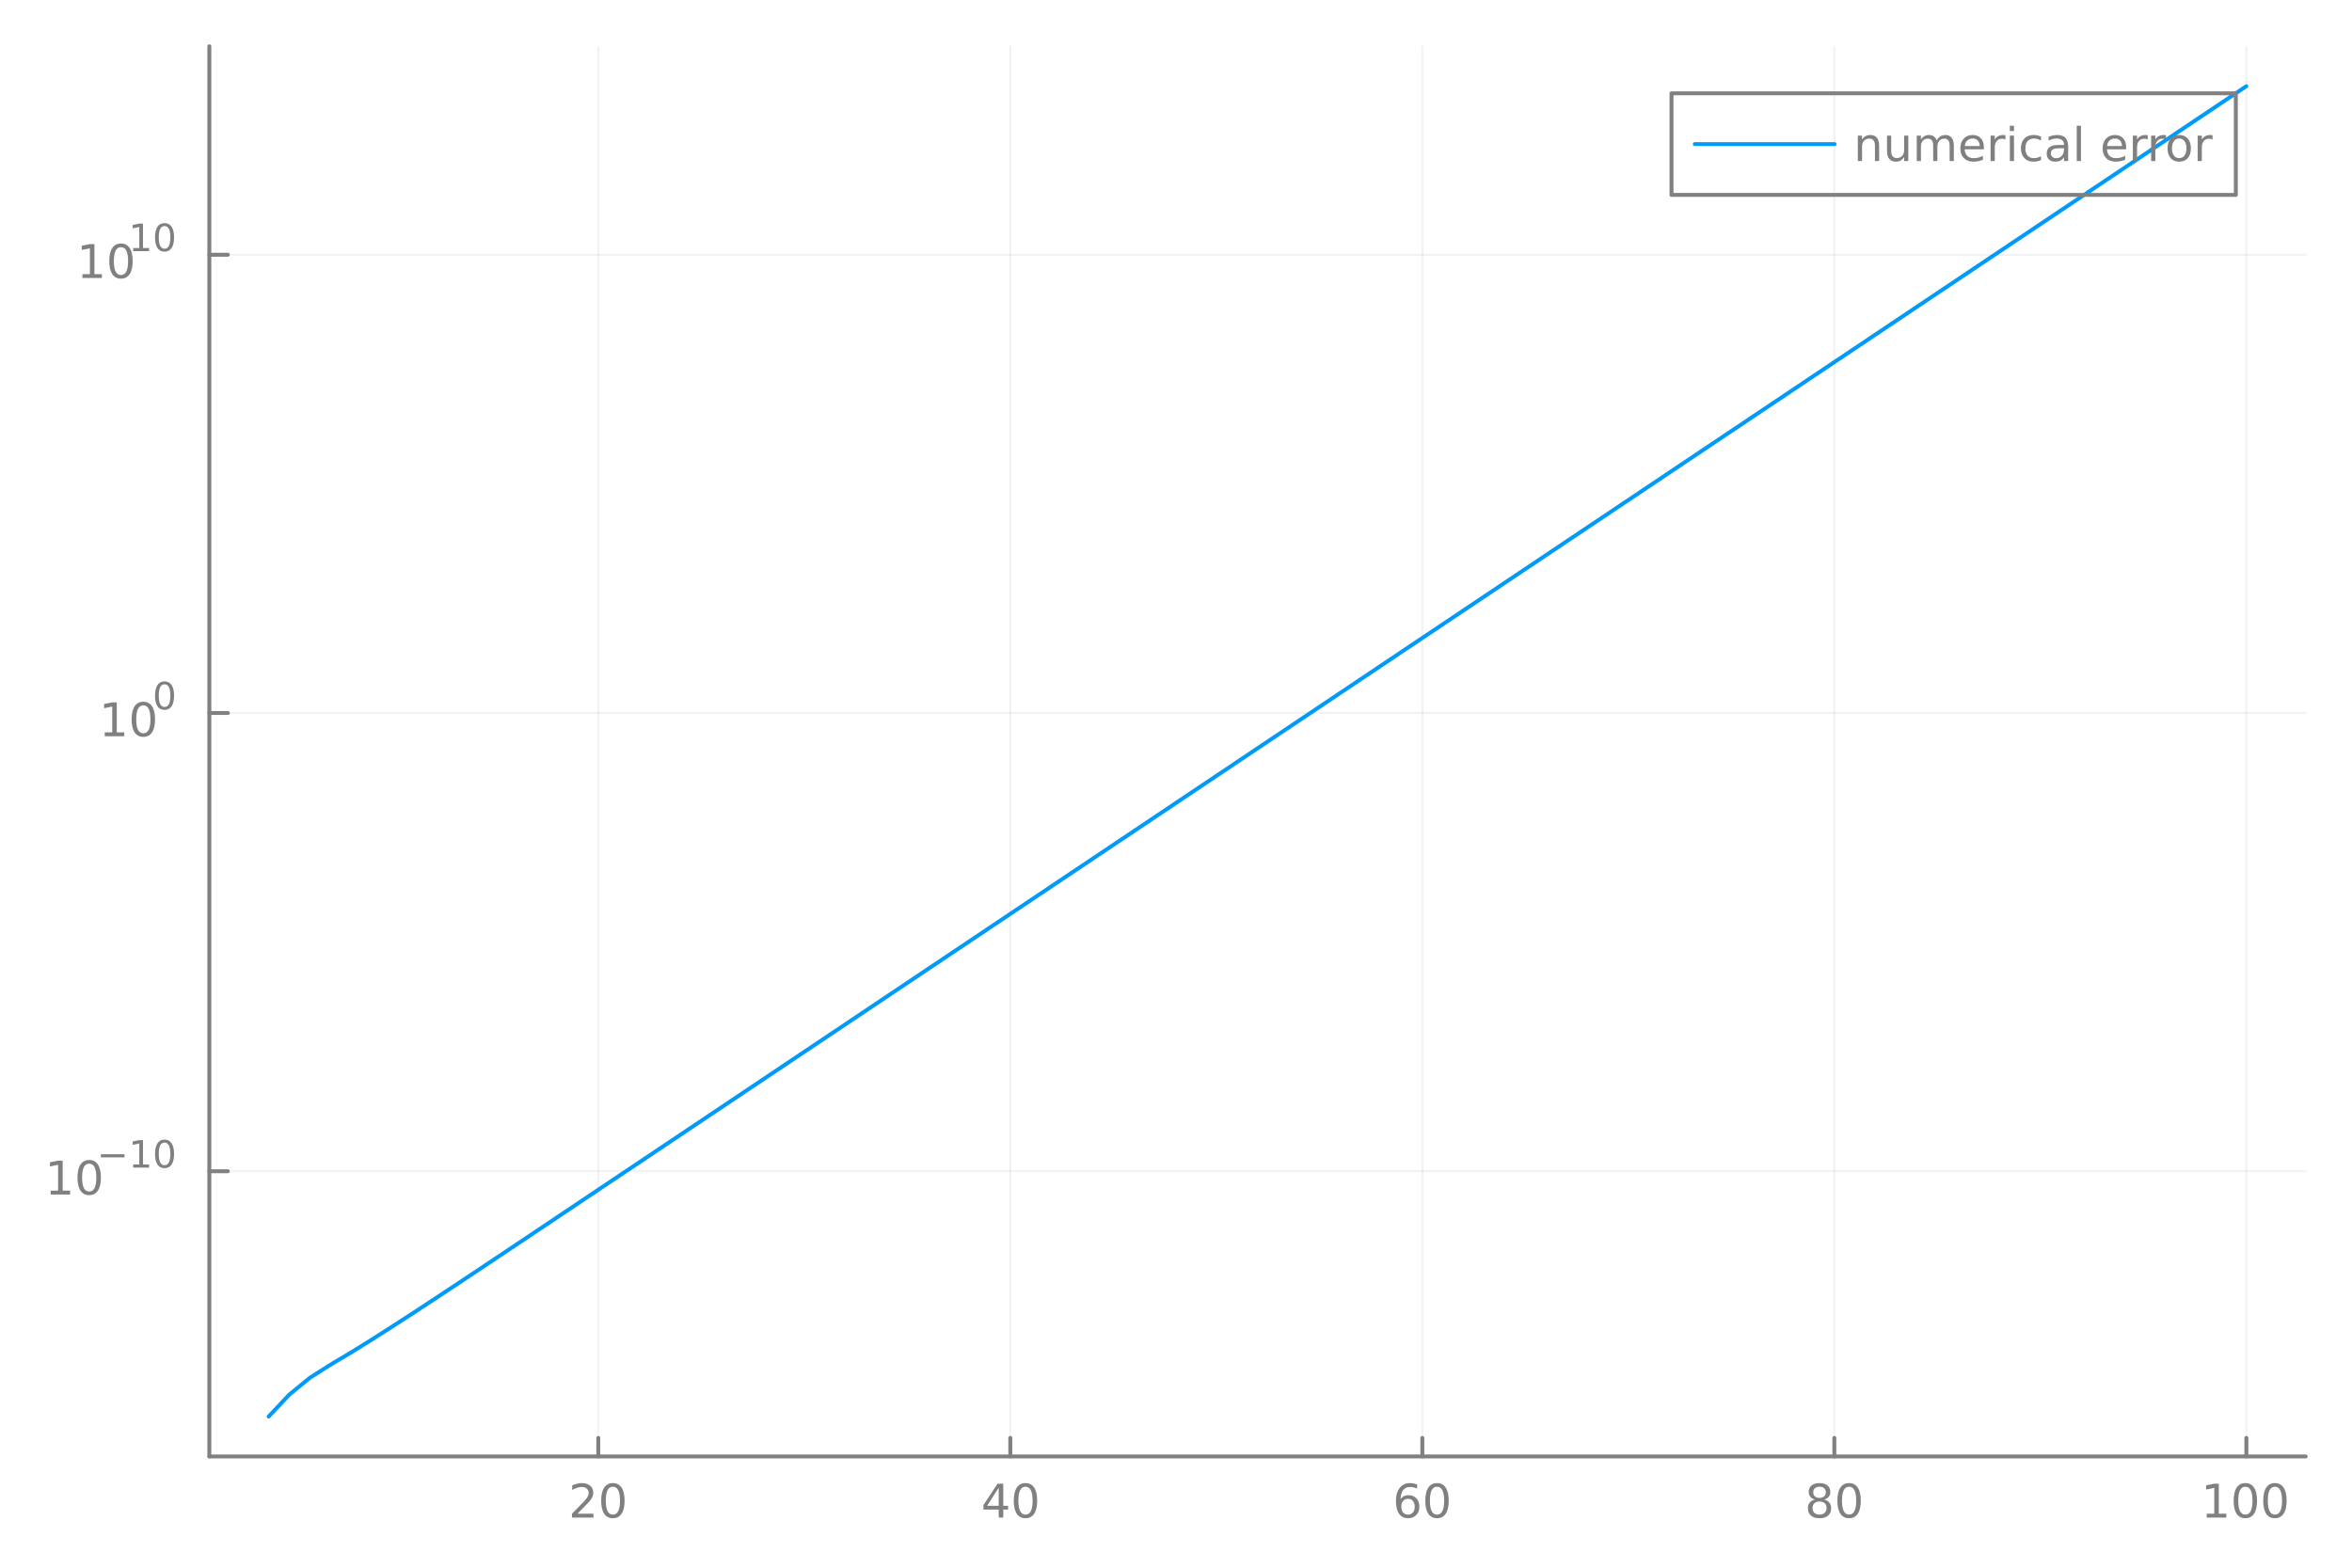 <?xml version="1.0" encoding="utf-8"?>
<svg xmlns="http://www.w3.org/2000/svg" xmlns:xlink="http://www.w3.org/1999/xlink" width="600" height="400" viewBox="0 0 2400 1600">
<defs>
  <clipPath id="clip550">
    <rect x="0" y="0" width="2400" height="1600"/>
  </clipPath>
</defs>
<defs>
  <clipPath id="clip551">
    <rect x="480" y="0" width="1681" height="1600"/>
  </clipPath>
</defs>
<defs>
  <clipPath id="clip552">
    <rect x="213" y="47" width="2140" height="1440"/>
  </clipPath>
</defs>
<polyline clip-path="url(#clip552)" style="stroke:#808080; stroke-linecap:round; stroke-linejoin:round; stroke-width:2; stroke-opacity:0.1; fill:none" points="610.494,1486.45 610.494,47.244 "/>
<polyline clip-path="url(#clip552)" style="stroke:#808080; stroke-linecap:round; stroke-linejoin:round; stroke-width:2; stroke-opacity:0.1; fill:none" points="1030.92,1486.45 1030.92,47.244 "/>
<polyline clip-path="url(#clip552)" style="stroke:#808080; stroke-linecap:round; stroke-linejoin:round; stroke-width:2; stroke-opacity:0.1; fill:none" points="1451.35,1486.45 1451.35,47.244 "/>
<polyline clip-path="url(#clip552)" style="stroke:#808080; stroke-linecap:round; stroke-linejoin:round; stroke-width:2; stroke-opacity:0.1; fill:none" points="1871.78,1486.45 1871.78,47.244 "/>
<polyline clip-path="url(#clip552)" style="stroke:#808080; stroke-linecap:round; stroke-linejoin:round; stroke-width:2; stroke-opacity:0.1; fill:none" points="2292.21,1486.45 2292.21,47.244 "/>
<polyline clip-path="url(#clip552)" style="stroke:#808080; stroke-linecap:round; stroke-linejoin:round; stroke-width:2; stroke-opacity:0.1; fill:none" points="213.607,1195.38 2352.76,1195.38 "/>
<polyline clip-path="url(#clip552)" style="stroke:#808080; stroke-linecap:round; stroke-linejoin:round; stroke-width:2; stroke-opacity:0.1; fill:none" points="213.607,727.688 2352.76,727.688 "/>
<polyline clip-path="url(#clip552)" style="stroke:#808080; stroke-linecap:round; stroke-linejoin:round; stroke-width:2; stroke-opacity:0.1; fill:none" points="213.607,259.994 2352.76,259.994 "/>
<polyline clip-path="url(#clip550)" style="stroke:#808080; stroke-linecap:round; stroke-linejoin:round; stroke-width:4; stroke-opacity:1; fill:none" points="213.607,1486.45 2352.76,1486.45 "/>
<polyline clip-path="url(#clip550)" style="stroke:#808080; stroke-linecap:round; stroke-linejoin:round; stroke-width:4; stroke-opacity:1; fill:none" points="610.494,1486.45 610.494,1467.55 "/>
<polyline clip-path="url(#clip550)" style="stroke:#808080; stroke-linecap:round; stroke-linejoin:round; stroke-width:4; stroke-opacity:1; fill:none" points="1030.92,1486.45 1030.92,1467.55 "/>
<polyline clip-path="url(#clip550)" style="stroke:#808080; stroke-linecap:round; stroke-linejoin:round; stroke-width:4; stroke-opacity:1; fill:none" points="1451.35,1486.45 1451.35,1467.55 "/>
<polyline clip-path="url(#clip550)" style="stroke:#808080; stroke-linecap:round; stroke-linejoin:round; stroke-width:4; stroke-opacity:1; fill:none" points="1871.78,1486.45 1871.78,1467.55 "/>
<polyline clip-path="url(#clip550)" style="stroke:#808080; stroke-linecap:round; stroke-linejoin:round; stroke-width:4; stroke-opacity:1; fill:none" points="2292.21,1486.45 2292.21,1467.55 "/>
<path clip-path="url(#clip550)" d="M589.267 1544.91 L605.586 1544.91 L605.586 1548.85 L583.642 1548.85 L583.642 1544.91 Q586.304 1542.16 590.887 1537.53 Q595.494 1532.88 596.674 1531.53 Q598.919 1529.01 599.799 1527.27 Q600.702 1525.51 600.702 1523.82 Q600.702 1521.07 598.757 1519.33 Q596.836 1517.6 593.734 1517.6 Q591.535 1517.6 589.082 1518.36 Q586.651 1519.13 583.873 1520.68 L583.873 1515.95 Q586.697 1514.82 589.151 1514.24 Q591.605 1513.66 593.642 1513.66 Q599.012 1513.66 602.207 1516.35 Q605.401 1519.03 605.401 1523.52 Q605.401 1525.65 604.591 1527.57 Q603.804 1529.47 601.697 1532.07 Q601.119 1532.74 598.017 1535.95 Q594.915 1539.15 589.267 1544.91 Z" fill="#808080" fill-rule="nonzero" fill-opacity="1" /><path clip-path="url(#clip550)" d="M625.401 1517.37 Q621.79 1517.37 619.961 1520.93 Q618.156 1524.47 618.156 1531.6 Q618.156 1538.71 619.961 1542.27 Q621.79 1545.82 625.401 1545.82 Q629.035 1545.82 630.841 1542.27 Q632.669 1538.71 632.669 1531.6 Q632.669 1524.47 630.841 1520.93 Q629.035 1517.37 625.401 1517.37 M625.401 1513.66 Q631.211 1513.66 634.267 1518.27 Q637.345 1522.85 637.345 1531.6 Q637.345 1540.33 634.267 1544.94 Q631.211 1549.52 625.401 1549.52 Q619.591 1549.52 616.512 1544.94 Q613.456 1540.33 613.456 1531.6 Q613.456 1522.85 616.512 1518.27 Q619.591 1513.66 625.401 1513.66 Z" fill="#808080" fill-rule="nonzero" fill-opacity="1" /><path clip-path="url(#clip550)" d="M1019.09 1518.36 L1007.29 1536.81 L1019.09 1536.81 L1019.09 1518.36 M1017.87 1514.29 L1023.75 1514.29 L1023.75 1536.81 L1028.68 1536.81 L1028.68 1540.7 L1023.75 1540.7 L1023.75 1548.85 L1019.09 1548.85 L1019.09 1540.7 L1003.49 1540.7 L1003.49 1536.19 L1017.87 1514.29 Z" fill="#808080" fill-rule="nonzero" fill-opacity="1" /><path clip-path="url(#clip550)" d="M1046.41 1517.37 Q1042.8 1517.37 1040.97 1520.93 Q1039.16 1524.47 1039.16 1531.6 Q1039.16 1538.71 1040.97 1542.27 Q1042.8 1545.82 1046.41 1545.82 Q1050.04 1545.82 1051.85 1542.27 Q1053.68 1538.71 1053.68 1531.6 Q1053.68 1524.47 1051.85 1520.93 Q1050.04 1517.37 1046.41 1517.37 M1046.41 1513.66 Q1052.22 1513.66 1055.28 1518.27 Q1058.35 1522.85 1058.35 1531.6 Q1058.35 1540.33 1055.28 1544.94 Q1052.22 1549.52 1046.41 1549.52 Q1040.6 1549.52 1037.52 1544.94 Q1034.47 1540.33 1034.47 1531.6 Q1034.47 1522.85 1037.52 1518.27 Q1040.6 1513.66 1046.41 1513.66 Z" fill="#808080" fill-rule="nonzero" fill-opacity="1" /><path clip-path="url(#clip550)" d="M1436.76 1529.7 Q1433.61 1529.7 1431.76 1531.86 Q1429.93 1534.01 1429.93 1537.76 Q1429.93 1541.49 1431.76 1543.66 Q1433.61 1545.82 1436.76 1545.82 Q1439.91 1545.82 1441.74 1543.66 Q1443.59 1541.49 1443.59 1537.76 Q1443.59 1534.01 1441.74 1531.86 Q1439.91 1529.7 1436.76 1529.7 M1446.04 1515.05 L1446.04 1519.31 Q1444.28 1518.48 1442.48 1518.04 Q1440.69 1517.6 1438.93 1517.6 Q1434.31 1517.6 1431.85 1520.72 Q1429.42 1523.85 1429.07 1530.17 Q1430.44 1528.15 1432.5 1527.09 Q1434.56 1526 1437.04 1526 Q1442.24 1526 1445.25 1529.17 Q1448.29 1532.32 1448.29 1537.76 Q1448.29 1543.08 1445.14 1546.3 Q1441.99 1549.52 1436.76 1549.52 Q1430.76 1549.52 1427.59 1544.94 Q1424.42 1540.33 1424.42 1531.6 Q1424.42 1523.41 1428.31 1518.55 Q1432.2 1513.66 1438.75 1513.66 Q1440.51 1513.66 1442.29 1514.01 Q1444.1 1514.36 1446.04 1515.05 Z" fill="#808080" fill-rule="nonzero" fill-opacity="1" /><path clip-path="url(#clip550)" d="M1466.34 1517.37 Q1462.73 1517.37 1460.9 1520.93 Q1459.1 1524.47 1459.1 1531.6 Q1459.1 1538.71 1460.9 1542.27 Q1462.73 1545.82 1466.34 1545.82 Q1469.98 1545.82 1471.78 1542.27 Q1473.61 1538.71 1473.61 1531.6 Q1473.61 1524.47 1471.78 1520.93 Q1469.98 1517.37 1466.34 1517.37 M1466.34 1513.66 Q1472.15 1513.66 1475.21 1518.27 Q1478.29 1522.85 1478.29 1531.6 Q1478.29 1540.33 1475.21 1544.94 Q1472.15 1549.52 1466.34 1549.52 Q1460.53 1549.52 1457.45 1544.94 Q1454.4 1540.33 1454.4 1531.6 Q1454.4 1522.85 1457.45 1518.27 Q1460.53 1513.66 1466.34 1513.66 Z" fill="#808080" fill-rule="nonzero" fill-opacity="1" /><path clip-path="url(#clip550)" d="M1856.66 1532.44 Q1853.32 1532.44 1851.4 1534.22 Q1849.5 1536 1849.5 1539.13 Q1849.5 1542.25 1851.4 1544.03 Q1853.32 1545.82 1856.66 1545.82 Q1859.99 1545.82 1861.91 1544.03 Q1863.83 1542.23 1863.83 1539.13 Q1863.83 1536 1861.91 1534.22 Q1860.01 1532.44 1856.66 1532.44 M1851.98 1530.45 Q1848.97 1529.7 1847.28 1527.64 Q1845.62 1525.58 1845.62 1522.62 Q1845.62 1518.48 1848.55 1516.07 Q1851.52 1513.66 1856.66 1513.66 Q1861.82 1513.66 1864.76 1516.07 Q1867.7 1518.48 1867.7 1522.62 Q1867.7 1525.58 1866.01 1527.64 Q1864.34 1529.7 1861.36 1530.45 Q1864.74 1531.23 1866.61 1533.52 Q1868.51 1535.82 1868.51 1539.13 Q1868.51 1544.15 1865.43 1546.83 Q1862.37 1549.52 1856.66 1549.52 Q1850.94 1549.52 1847.86 1546.83 Q1844.8 1544.15 1844.8 1539.13 Q1844.8 1535.82 1846.7 1533.52 Q1848.6 1531.23 1851.98 1530.45 M1850.27 1523.06 Q1850.27 1525.75 1851.93 1527.25 Q1853.62 1528.76 1856.66 1528.76 Q1859.67 1528.76 1861.36 1527.25 Q1863.07 1525.75 1863.07 1523.06 Q1863.07 1520.38 1861.36 1518.87 Q1859.67 1517.37 1856.66 1517.37 Q1853.62 1517.37 1851.93 1518.87 Q1850.27 1520.38 1850.27 1523.06 Z" fill="#808080" fill-rule="nonzero" fill-opacity="1" /><path clip-path="url(#clip550)" d="M1886.82 1517.37 Q1883.21 1517.37 1881.38 1520.93 Q1879.57 1524.47 1879.57 1531.6 Q1879.57 1538.71 1881.38 1542.27 Q1883.21 1545.82 1886.82 1545.82 Q1890.45 1545.82 1892.26 1542.27 Q1894.09 1538.71 1894.09 1531.6 Q1894.09 1524.47 1892.26 1520.93 Q1890.45 1517.37 1886.82 1517.37 M1886.82 1513.66 Q1892.63 1513.66 1895.68 1518.27 Q1898.76 1522.85 1898.76 1531.6 Q1898.76 1540.33 1895.68 1544.94 Q1892.63 1549.52 1886.82 1549.52 Q1881.01 1549.52 1877.93 1544.94 Q1874.87 1540.33 1874.87 1531.6 Q1874.87 1522.85 1877.93 1518.27 Q1881.01 1513.66 1886.82 1513.66 Z" fill="#808080" fill-rule="nonzero" fill-opacity="1" /><path clip-path="url(#clip550)" d="M2251.82 1544.91 L2259.46 1544.91 L2259.46 1518.55 L2251.15 1520.21 L2251.15 1515.95 L2259.41 1514.29 L2264.09 1514.29 L2264.09 1544.91 L2271.73 1544.91 L2271.73 1548.85 L2251.82 1548.85 L2251.82 1544.91 Z" fill="#808080" fill-rule="nonzero" fill-opacity="1" /><path clip-path="url(#clip550)" d="M2291.17 1517.37 Q2287.56 1517.37 2285.73 1520.93 Q2283.93 1524.47 2283.93 1531.6 Q2283.93 1538.71 2285.73 1542.27 Q2287.56 1545.82 2291.17 1545.82 Q2294.81 1545.82 2296.61 1542.27 Q2298.44 1538.71 2298.44 1531.6 Q2298.44 1524.47 2296.61 1520.93 Q2294.81 1517.37 2291.17 1517.37 M2291.17 1513.66 Q2296.98 1513.66 2300.04 1518.27 Q2303.12 1522.85 2303.12 1531.6 Q2303.12 1540.33 2300.04 1544.94 Q2296.98 1549.52 2291.17 1549.52 Q2285.36 1549.52 2282.28 1544.94 Q2279.23 1540.33 2279.23 1531.6 Q2279.23 1522.85 2282.28 1518.27 Q2285.36 1513.66 2291.17 1513.66 Z" fill="#808080" fill-rule="nonzero" fill-opacity="1" /><path clip-path="url(#clip550)" d="M2321.33 1517.37 Q2317.72 1517.37 2315.89 1520.93 Q2314.09 1524.47 2314.09 1531.6 Q2314.09 1538.71 2315.89 1542.27 Q2317.72 1545.82 2321.33 1545.82 Q2324.97 1545.82 2326.77 1542.27 Q2328.6 1538.71 2328.6 1531.6 Q2328.6 1524.47 2326.77 1520.93 Q2324.97 1517.37 2321.33 1517.37 M2321.33 1513.66 Q2327.14 1513.66 2330.2 1518.27 Q2333.28 1522.85 2333.28 1531.6 Q2333.28 1540.33 2330.2 1544.94 Q2327.14 1549.52 2321.33 1549.52 Q2315.52 1549.52 2312.45 1544.94 Q2309.39 1540.33 2309.39 1531.6 Q2309.39 1522.85 2312.45 1518.27 Q2315.52 1513.66 2321.33 1513.66 Z" fill="#808080" fill-rule="nonzero" fill-opacity="1" /><polyline clip-path="url(#clip550)" style="stroke:#808080; stroke-linecap:round; stroke-linejoin:round; stroke-width:4; stroke-opacity:1; fill:none" points="213.607,1486.45 213.607,47.244 "/>
<polyline clip-path="url(#clip550)" style="stroke:#808080; stroke-linecap:round; stroke-linejoin:round; stroke-width:4; stroke-opacity:1; fill:none" points="213.607,1195.38 232.505,1195.38 "/>
<polyline clip-path="url(#clip550)" style="stroke:#808080; stroke-linecap:round; stroke-linejoin:round; stroke-width:4; stroke-opacity:1; fill:none" points="213.607,727.688 232.505,727.688 "/>
<polyline clip-path="url(#clip550)" style="stroke:#808080; stroke-linecap:round; stroke-linejoin:round; stroke-width:4; stroke-opacity:1; fill:none" points="213.607,259.994 232.505,259.994 "/>
<path clip-path="url(#clip550)" d="M51.663 1215.17 L59.302 1215.17 L59.302 1188.81 L50.992 1190.47 L50.992 1186.22 L59.256 1184.55 L63.932 1184.55 L63.932 1215.17 L71.571 1215.17 L71.571 1219.11 L51.663 1219.11 L51.663 1215.17 Z" fill="#808080" fill-rule="nonzero" fill-opacity="1" /><path clip-path="url(#clip550)" d="M91.015 1187.63 Q87.404 1187.63 85.575 1191.19 Q83.77 1194.73 83.77 1201.86 Q83.77 1208.97 85.575 1212.53 Q87.404 1216.08 91.015 1216.08 Q94.649 1216.08 96.455 1212.53 Q98.284 1208.97 98.284 1201.86 Q98.284 1194.73 96.455 1191.19 Q94.649 1187.63 91.015 1187.63 M91.015 1183.92 Q96.825 1183.92 99.881 1188.53 Q102.959 1193.11 102.959 1201.86 Q102.959 1210.59 99.881 1215.2 Q96.825 1219.78 91.015 1219.78 Q85.205 1219.78 82.126 1215.2 Q79.071 1210.59 79.071 1201.86 Q79.071 1193.11 82.126 1188.53 Q85.205 1183.92 91.015 1183.92 Z" fill="#808080" fill-rule="nonzero" fill-opacity="1" /><path clip-path="url(#clip550)" d="M102.959 1178.03 L127.071 1178.03 L127.071 1181.22 L102.959 1181.22 L102.959 1178.03 Z" fill="#808080" fill-rule="nonzero" fill-opacity="1" /><path clip-path="url(#clip550)" d="M135.929 1188.5 L142.136 1188.5 L142.136 1167.08 L135.384 1168.43 L135.384 1164.97 L142.098 1163.62 L145.898 1163.62 L145.898 1188.5 L152.104 1188.5 L152.104 1191.7 L135.929 1191.7 L135.929 1188.5 Z" fill="#808080" fill-rule="nonzero" fill-opacity="1" /><path clip-path="url(#clip550)" d="M167.903 1166.12 Q164.969 1166.12 163.483 1169.02 Q162.016 1171.89 162.016 1177.69 Q162.016 1183.46 163.483 1186.36 Q164.969 1189.23 167.903 1189.23 Q170.855 1189.23 172.322 1186.36 Q173.808 1183.46 173.808 1177.69 Q173.808 1171.89 172.322 1169.02 Q170.855 1166.12 167.903 1166.12 M167.903 1163.11 Q172.623 1163.11 175.106 1166.85 Q177.607 1170.58 177.607 1177.69 Q177.607 1184.78 175.106 1188.52 Q172.623 1192.24 167.903 1192.24 Q163.182 1192.24 160.68 1188.52 Q158.198 1184.78 158.198 1177.69 Q158.198 1170.58 160.68 1166.85 Q163.182 1163.11 167.903 1163.11 Z" fill="#808080" fill-rule="nonzero" fill-opacity="1" /><path clip-path="url(#clip550)" d="M106.902 747.48 L114.541 747.48 L114.541 721.115 L106.231 722.781 L106.231 718.522 L114.494 716.855 L119.17 716.855 L119.17 747.48 L126.809 747.48 L126.809 751.415 L106.902 751.415 L106.902 747.48 Z" fill="#808080" fill-rule="nonzero" fill-opacity="1" /><path clip-path="url(#clip550)" d="M146.253 719.934 Q142.642 719.934 140.814 723.499 Q139.008 727.04 139.008 734.17 Q139.008 741.277 140.814 744.841 Q142.642 748.383 146.253 748.383 Q149.888 748.383 151.693 744.841 Q153.522 741.277 153.522 734.17 Q153.522 727.04 151.693 723.499 Q149.888 719.934 146.253 719.934 M146.253 716.23 Q152.064 716.23 155.119 720.837 Q158.198 725.42 158.198 734.17 Q158.198 742.897 155.119 747.503 Q152.064 752.087 146.253 752.087 Q140.443 752.087 137.365 747.503 Q134.309 742.897 134.309 734.17 Q134.309 725.42 137.365 720.837 Q140.443 716.23 146.253 716.23 Z" fill="#808080" fill-rule="nonzero" fill-opacity="1" /><path clip-path="url(#clip550)" d="M167.903 698.426 Q164.969 698.426 163.483 701.323 Q162.016 704.2 162.016 709.993 Q162.016 715.767 163.483 718.664 Q164.969 721.541 167.903 721.541 Q170.855 721.541 172.322 718.664 Q173.808 715.767 173.808 709.993 Q173.808 704.2 172.322 701.323 Q170.855 698.426 167.903 698.426 M167.903 695.417 Q172.623 695.417 175.106 699.16 Q177.607 702.884 177.607 709.993 Q177.607 717.084 175.106 720.826 Q172.623 724.55 167.903 724.55 Q163.182 724.55 160.68 720.826 Q158.198 717.084 158.198 709.993 Q158.198 702.884 160.68 699.16 Q163.182 695.417 167.903 695.417 Z" fill="#808080" fill-rule="nonzero" fill-opacity="1" /><path clip-path="url(#clip550)" d="M84.088 279.787 L91.727 279.787 L91.727 253.421 L83.417 255.088 L83.417 250.828 L91.681 249.162 L96.356 249.162 L96.356 279.787 L103.995 279.787 L103.995 283.722 L84.088 283.722 L84.088 279.787 Z" fill="#808080" fill-rule="nonzero" fill-opacity="1" /><path clip-path="url(#clip550)" d="M123.44 252.241 Q119.829 252.241 118 255.805 Q116.194 259.347 116.194 266.477 Q116.194 273.583 118 277.148 Q119.829 280.689 123.44 280.689 Q127.074 280.689 128.879 277.148 Q130.708 273.583 130.708 266.477 Q130.708 259.347 128.879 255.805 Q127.074 252.241 123.44 252.241 M123.44 248.537 Q129.25 248.537 132.305 253.143 Q135.384 257.727 135.384 266.477 Q135.384 275.203 132.305 279.81 Q129.25 284.393 123.44 284.393 Q117.63 284.393 114.551 279.81 Q111.495 275.203 111.495 266.477 Q111.495 257.727 114.551 253.143 Q117.63 248.537 123.44 248.537 Z" fill="#808080" fill-rule="nonzero" fill-opacity="1" /><path clip-path="url(#clip550)" d="M135.929 253.114 L142.136 253.114 L142.136 231.692 L135.384 233.046 L135.384 229.586 L142.098 228.231 L145.898 228.231 L145.898 253.114 L152.104 253.114 L152.104 256.311 L135.929 256.311 L135.929 253.114 Z" fill="#808080" fill-rule="nonzero" fill-opacity="1" /><path clip-path="url(#clip550)" d="M167.903 230.733 Q164.969 230.733 163.483 233.629 Q162.016 236.507 162.016 242.3 Q162.016 248.074 163.483 250.97 Q164.969 253.848 167.903 253.848 Q170.855 253.848 172.322 250.97 Q173.808 248.074 173.808 242.3 Q173.808 236.507 172.322 233.629 Q170.855 230.733 167.903 230.733 M167.903 227.724 Q172.623 227.724 175.106 231.466 Q177.607 235.19 177.607 242.3 Q177.607 249.39 175.106 253.133 Q172.623 256.857 167.903 256.857 Q163.182 256.857 160.68 253.133 Q158.198 249.39 158.198 242.3 Q158.198 235.19 160.68 231.466 Q163.182 227.724 167.903 227.724 Z" fill="#808080" fill-rule="nonzero" fill-opacity="1" /><polyline clip-path="url(#clip552)" style="stroke:#009af9; stroke-linecap:round; stroke-linejoin:round; stroke-width:4; stroke-opacity:1; fill:none" points="274.149,1445.72 295.171,1423.4 316.192,1406.19 337.214,1392.85 358.235,1380.33 379.257,1367.3 400.278,1353.87 421.3,1340.29 442.321,1326.47 463.343,1312.58 484.364,1298.62 505.386,1284.61 526.407,1270.57 547.429,1256.51 568.45,1242.44 589.472,1228.37 610.494,1214.29 631.515,1200.21 652.537,1186.14 673.558,1172.06 694.58,1157.98 715.601,1143.9 736.623,1129.82 757.644,1115.74 778.666,1101.66 799.687,1087.58 820.709,1073.5 841.73,1059.43 862.752,1045.35 883.773,1031.27 904.795,1017.19 925.816,1003.11 946.838,989.031 967.859,974.952 988.881,960.873 1009.9,946.794 1030.92,932.715 1051.95,918.636 1072.97,904.557 1093.99,890.478 1115.01,876.399 1136.03,862.32 1157.05,848.241 1178.07,834.162 1199.1,820.083 1220.12,806.004 1241.14,791.925 1262.16,777.846 1283.18,763.767 1304.2,749.688 1325.22,735.609 1346.25,721.53 1367.27,707.451 1388.29,693.372 1409.31,679.293 1430.33,665.214 1451.35,651.135 1472.38,637.056 1493.4,622.977 1514.42,608.898 1535.44,594.82 1556.46,580.741 1577.48,566.662 1598.5,552.583 1619.53,538.504 1640.55,524.425 1661.57,510.346 1682.59,496.267 1703.61,482.188 1724.63,468.109 1745.65,454.03 1766.68,439.951 1787.7,425.872 1808.72,411.793 1829.74,397.714 1850.76,383.635 1871.78,369.556 1892.81,355.477 1913.83,341.398 1934.85,327.319 1955.87,313.24 1976.89,299.161 1997.91,285.082 2018.93,271.003 2039.96,256.924 2060.98,242.845 2082,228.766 2103.02,214.687 2124.04,200.608 2145.06,186.529 2166.08,172.45 2187.11,158.371 2208.13,144.292 2229.15,130.213 2250.17,116.134 2271.19,102.055 2292.21,87.976 "/>
<path clip-path="url(#clip550)" d="M1705.62 198.898 L2281.45 198.898 L2281.45 95.218 L1705.62 95.218  Z" fill="#000000" fill-rule="evenodd" fill-opacity="0"/>
<polyline clip-path="url(#clip550)" style="stroke:#808080; stroke-linecap:round; stroke-linejoin:round; stroke-width:4; stroke-opacity:1; fill:none" points="1705.62,198.898 2281.45,198.898 2281.45,95.218 1705.62,95.218 1705.62,198.898 "/>
<polyline clip-path="url(#clip550)" style="stroke:#009af9; stroke-linecap:round; stroke-linejoin:round; stroke-width:4; stroke-opacity:1; fill:none" points="1729.39,147.058 1871.99,147.058 "/>
<path clip-path="url(#clip550)" d="M1917.48 148.689 L1917.48 164.338 L1913.22 164.338 L1913.22 148.828 Q1913.22 145.148 1911.78 143.319 Q1910.35 141.49 1907.48 141.49 Q1904.03 141.49 1902.04 143.69 Q1900.05 145.889 1900.05 149.685 L1900.05 164.338 L1895.76 164.338 L1895.76 138.412 L1900.05 138.412 L1900.05 142.44 Q1901.57 140.102 1903.63 138.944 Q1905.72 137.787 1908.43 137.787 Q1912.89 137.787 1915.18 140.565 Q1917.48 143.319 1917.48 148.689 Z" fill="#808080" fill-rule="nonzero" fill-opacity="1" /><path clip-path="url(#clip550)" d="M1925.53 154.106 L1925.53 138.412 L1929.79 138.412 L1929.79 153.944 Q1929.79 157.625 1931.23 159.476 Q1932.66 161.305 1935.53 161.305 Q1938.98 161.305 1940.97 159.106 Q1942.99 156.907 1942.99 153.111 L1942.99 138.412 L1947.24 138.412 L1947.24 164.338 L1942.99 164.338 L1942.99 160.356 Q1941.43 162.717 1939.37 163.875 Q1937.34 165.009 1934.63 165.009 Q1930.16 165.009 1927.85 162.231 Q1925.53 159.453 1925.53 154.106 M1936.25 137.787 L1936.25 137.787 Z" fill="#808080" fill-rule="nonzero" fill-opacity="1" /><path clip-path="url(#clip550)" d="M1976.2 143.389 Q1977.8 140.518 1980.02 139.153 Q1982.24 137.787 1985.25 137.787 Q1989.3 137.787 1991.5 140.634 Q1993.7 143.458 1993.7 148.689 L1993.7 164.338 L1989.42 164.338 L1989.42 148.828 Q1989.42 145.102 1988.1 143.296 Q1986.78 141.49 1984.07 141.49 Q1980.76 141.49 1978.84 143.69 Q1976.92 145.889 1976.92 149.685 L1976.92 164.338 L1972.64 164.338 L1972.64 148.828 Q1972.64 145.078 1971.32 143.296 Q1970 141.49 1967.24 141.49 Q1963.98 141.49 1962.06 143.713 Q1960.14 145.912 1960.14 149.685 L1960.14 164.338 L1955.86 164.338 L1955.86 138.412 L1960.14 138.412 L1960.14 142.44 Q1961.6 140.055 1963.63 138.921 Q1965.67 137.787 1968.47 137.787 Q1971.3 137.787 1973.26 139.222 Q1975.25 140.657 1976.2 143.389 Z" fill="#808080" fill-rule="nonzero" fill-opacity="1" /><path clip-path="url(#clip550)" d="M2024.37 150.31 L2024.37 152.393 L2004.79 152.393 Q2005.07 156.791 2007.43 159.106 Q2009.81 161.398 2014.05 161.398 Q2016.5 161.398 2018.8 160.796 Q2021.11 160.194 2023.38 158.99 L2023.38 163.018 Q2021.09 163.99 2018.68 164.5 Q2016.27 165.009 2013.8 165.009 Q2007.59 165.009 2003.96 161.398 Q2000.35 157.787 2000.35 151.629 Q2000.35 145.264 2003.77 141.537 Q2007.22 137.787 2013.05 137.787 Q2018.29 137.787 2021.32 141.166 Q2024.37 144.523 2024.37 150.31 M2020.11 149.06 Q2020.07 145.565 2018.15 143.481 Q2016.25 141.398 2013.1 141.398 Q2009.54 141.398 2007.38 143.412 Q2005.25 145.426 2004.93 149.083 L2020.11 149.06 Z" fill="#808080" fill-rule="nonzero" fill-opacity="1" /><path clip-path="url(#clip550)" d="M2046.39 142.393 Q2045.67 141.977 2044.81 141.791 Q2043.98 141.583 2042.96 141.583 Q2039.35 141.583 2037.41 143.944 Q2035.48 146.282 2035.48 150.68 L2035.48 164.338 L2031.2 164.338 L2031.2 138.412 L2035.48 138.412 L2035.48 142.44 Q2036.83 140.078 2038.98 138.944 Q2041.13 137.787 2044.21 137.787 Q2044.65 137.787 2045.18 137.856 Q2045.72 137.903 2046.36 138.018 L2046.39 142.393 Z" fill="#808080" fill-rule="nonzero" fill-opacity="1" /><path clip-path="url(#clip550)" d="M2050.86 138.412 L2055.11 138.412 L2055.11 164.338 L2050.86 164.338 L2050.86 138.412 M2050.86 128.319 L2055.11 128.319 L2055.11 133.713 L2050.86 133.713 L2050.86 128.319 Z" fill="#808080" fill-rule="nonzero" fill-opacity="1" /><path clip-path="url(#clip550)" d="M2082.68 139.407 L2082.68 143.389 Q2080.88 142.393 2079.05 141.907 Q2077.24 141.398 2075.39 141.398 Q2071.25 141.398 2068.96 144.037 Q2066.67 146.652 2066.67 151.398 Q2066.67 156.143 2068.96 158.782 Q2071.25 161.398 2075.39 161.398 Q2077.24 161.398 2079.05 160.912 Q2080.88 160.402 2082.68 159.407 L2082.68 163.342 Q2080.9 164.176 2078.98 164.592 Q2077.08 165.009 2074.93 165.009 Q2069.07 165.009 2065.62 161.328 Q2062.17 157.648 2062.17 151.398 Q2062.17 145.055 2065.65 141.421 Q2069.14 137.787 2075.21 137.787 Q2077.17 137.787 2079.05 138.203 Q2080.92 138.597 2082.68 139.407 Z" fill="#808080" fill-rule="nonzero" fill-opacity="1" /><path clip-path="url(#clip550)" d="M2101.87 151.305 Q2096.71 151.305 2094.72 152.486 Q2092.73 153.666 2092.73 156.514 Q2092.73 158.782 2094.21 160.125 Q2095.72 161.444 2098.29 161.444 Q2101.83 161.444 2103.96 158.944 Q2106.11 156.421 2106.11 152.254 L2106.11 151.305 L2101.87 151.305 M2110.37 149.546 L2110.37 164.338 L2106.11 164.338 L2106.11 160.402 Q2104.65 162.763 2102.48 163.898 Q2100.3 165.009 2097.15 165.009 Q2093.17 165.009 2090.81 162.787 Q2088.47 160.541 2088.47 156.791 Q2088.47 152.416 2091.39 150.194 Q2094.33 147.972 2100.14 147.972 L2106.11 147.972 L2106.11 147.555 Q2106.11 144.615 2104.16 143.018 Q2102.24 141.398 2098.75 141.398 Q2096.53 141.398 2094.42 141.93 Q2092.31 142.463 2090.37 143.527 L2090.37 139.592 Q2092.71 138.69 2094.91 138.25 Q2097.1 137.787 2099.19 137.787 Q2104.81 137.787 2107.59 140.703 Q2110.37 143.62 2110.37 149.546 Z" fill="#808080" fill-rule="nonzero" fill-opacity="1" /><path clip-path="url(#clip550)" d="M2119.14 128.319 L2123.4 128.319 L2123.4 164.338 L2119.14 164.338 L2119.14 128.319 Z" fill="#808080" fill-rule="nonzero" fill-opacity="1" /><path clip-path="url(#clip550)" d="M2169.56 150.31 L2169.56 152.393 L2149.97 152.393 Q2150.25 156.791 2152.61 159.106 Q2155 161.398 2159.23 161.398 Q2161.69 161.398 2163.98 160.796 Q2166.29 160.194 2168.56 158.99 L2168.56 163.018 Q2166.27 163.99 2163.86 164.5 Q2161.46 165.009 2158.98 165.009 Q2152.78 165.009 2149.14 161.398 Q2145.53 157.787 2145.53 151.629 Q2145.53 145.264 2148.96 141.537 Q2152.41 137.787 2158.24 137.787 Q2163.47 137.787 2166.5 141.166 Q2169.56 144.523 2169.56 150.31 M2165.3 149.06 Q2165.25 145.565 2163.33 143.481 Q2161.43 141.398 2158.29 141.398 Q2154.72 141.398 2152.57 143.412 Q2150.44 145.426 2150.11 149.083 L2165.3 149.06 Z" fill="#808080" fill-rule="nonzero" fill-opacity="1" /><path clip-path="url(#clip550)" d="M2191.57 142.393 Q2190.85 141.977 2190 141.791 Q2189.16 141.583 2188.15 141.583 Q2184.53 141.583 2182.59 143.944 Q2180.67 146.282 2180.67 150.68 L2180.67 164.338 L2176.39 164.338 L2176.39 138.412 L2180.67 138.412 L2180.67 142.44 Q2182.01 140.078 2184.16 138.944 Q2186.32 137.787 2189.4 137.787 Q2189.84 137.787 2190.37 137.856 Q2190.9 137.903 2191.55 138.018 L2191.57 142.393 Z" fill="#808080" fill-rule="nonzero" fill-opacity="1" /><path clip-path="url(#clip550)" d="M2210.23 142.393 Q2209.51 141.977 2208.66 141.791 Q2207.82 141.583 2206.8 141.583 Q2203.19 141.583 2201.25 143.944 Q2199.33 146.282 2199.33 150.68 L2199.33 164.338 L2195.04 164.338 L2195.04 138.412 L2199.33 138.412 L2199.33 142.44 Q2200.67 140.078 2202.82 138.944 Q2204.97 137.787 2208.05 137.787 Q2208.49 137.787 2209.03 137.856 Q2209.56 137.903 2210.21 138.018 L2210.23 142.393 Z" fill="#808080" fill-rule="nonzero" fill-opacity="1" /><path clip-path="url(#clip550)" d="M2223.7 141.398 Q2220.28 141.398 2218.28 144.083 Q2216.29 146.745 2216.29 151.398 Q2216.29 156.051 2218.26 158.736 Q2220.25 161.398 2223.7 161.398 Q2227.1 161.398 2229.09 158.713 Q2231.09 156.027 2231.09 151.398 Q2231.09 146.791 2229.09 144.106 Q2227.1 141.398 2223.7 141.398 M2223.7 137.787 Q2229.26 137.787 2232.43 141.398 Q2235.6 145.009 2235.6 151.398 Q2235.6 157.764 2232.43 161.398 Q2229.26 165.009 2223.7 165.009 Q2218.12 165.009 2214.95 161.398 Q2211.8 157.764 2211.8 151.398 Q2211.8 145.009 2214.95 141.398 Q2218.12 137.787 2223.7 137.787 Z" fill="#808080" fill-rule="nonzero" fill-opacity="1" /><path clip-path="url(#clip550)" d="M2257.68 142.393 Q2256.97 141.977 2256.11 141.791 Q2255.28 141.583 2254.26 141.583 Q2250.65 141.583 2248.7 143.944 Q2246.78 146.282 2246.78 150.68 L2246.78 164.338 L2242.5 164.338 L2242.5 138.412 L2246.78 138.412 L2246.78 142.44 Q2248.12 140.078 2250.28 138.944 Q2252.43 137.787 2255.51 137.787 Q2255.95 137.787 2256.48 137.856 Q2257.01 137.903 2257.66 138.018 L2257.68 142.393 Z" fill="#808080" fill-rule="nonzero" fill-opacity="1" /></svg>
